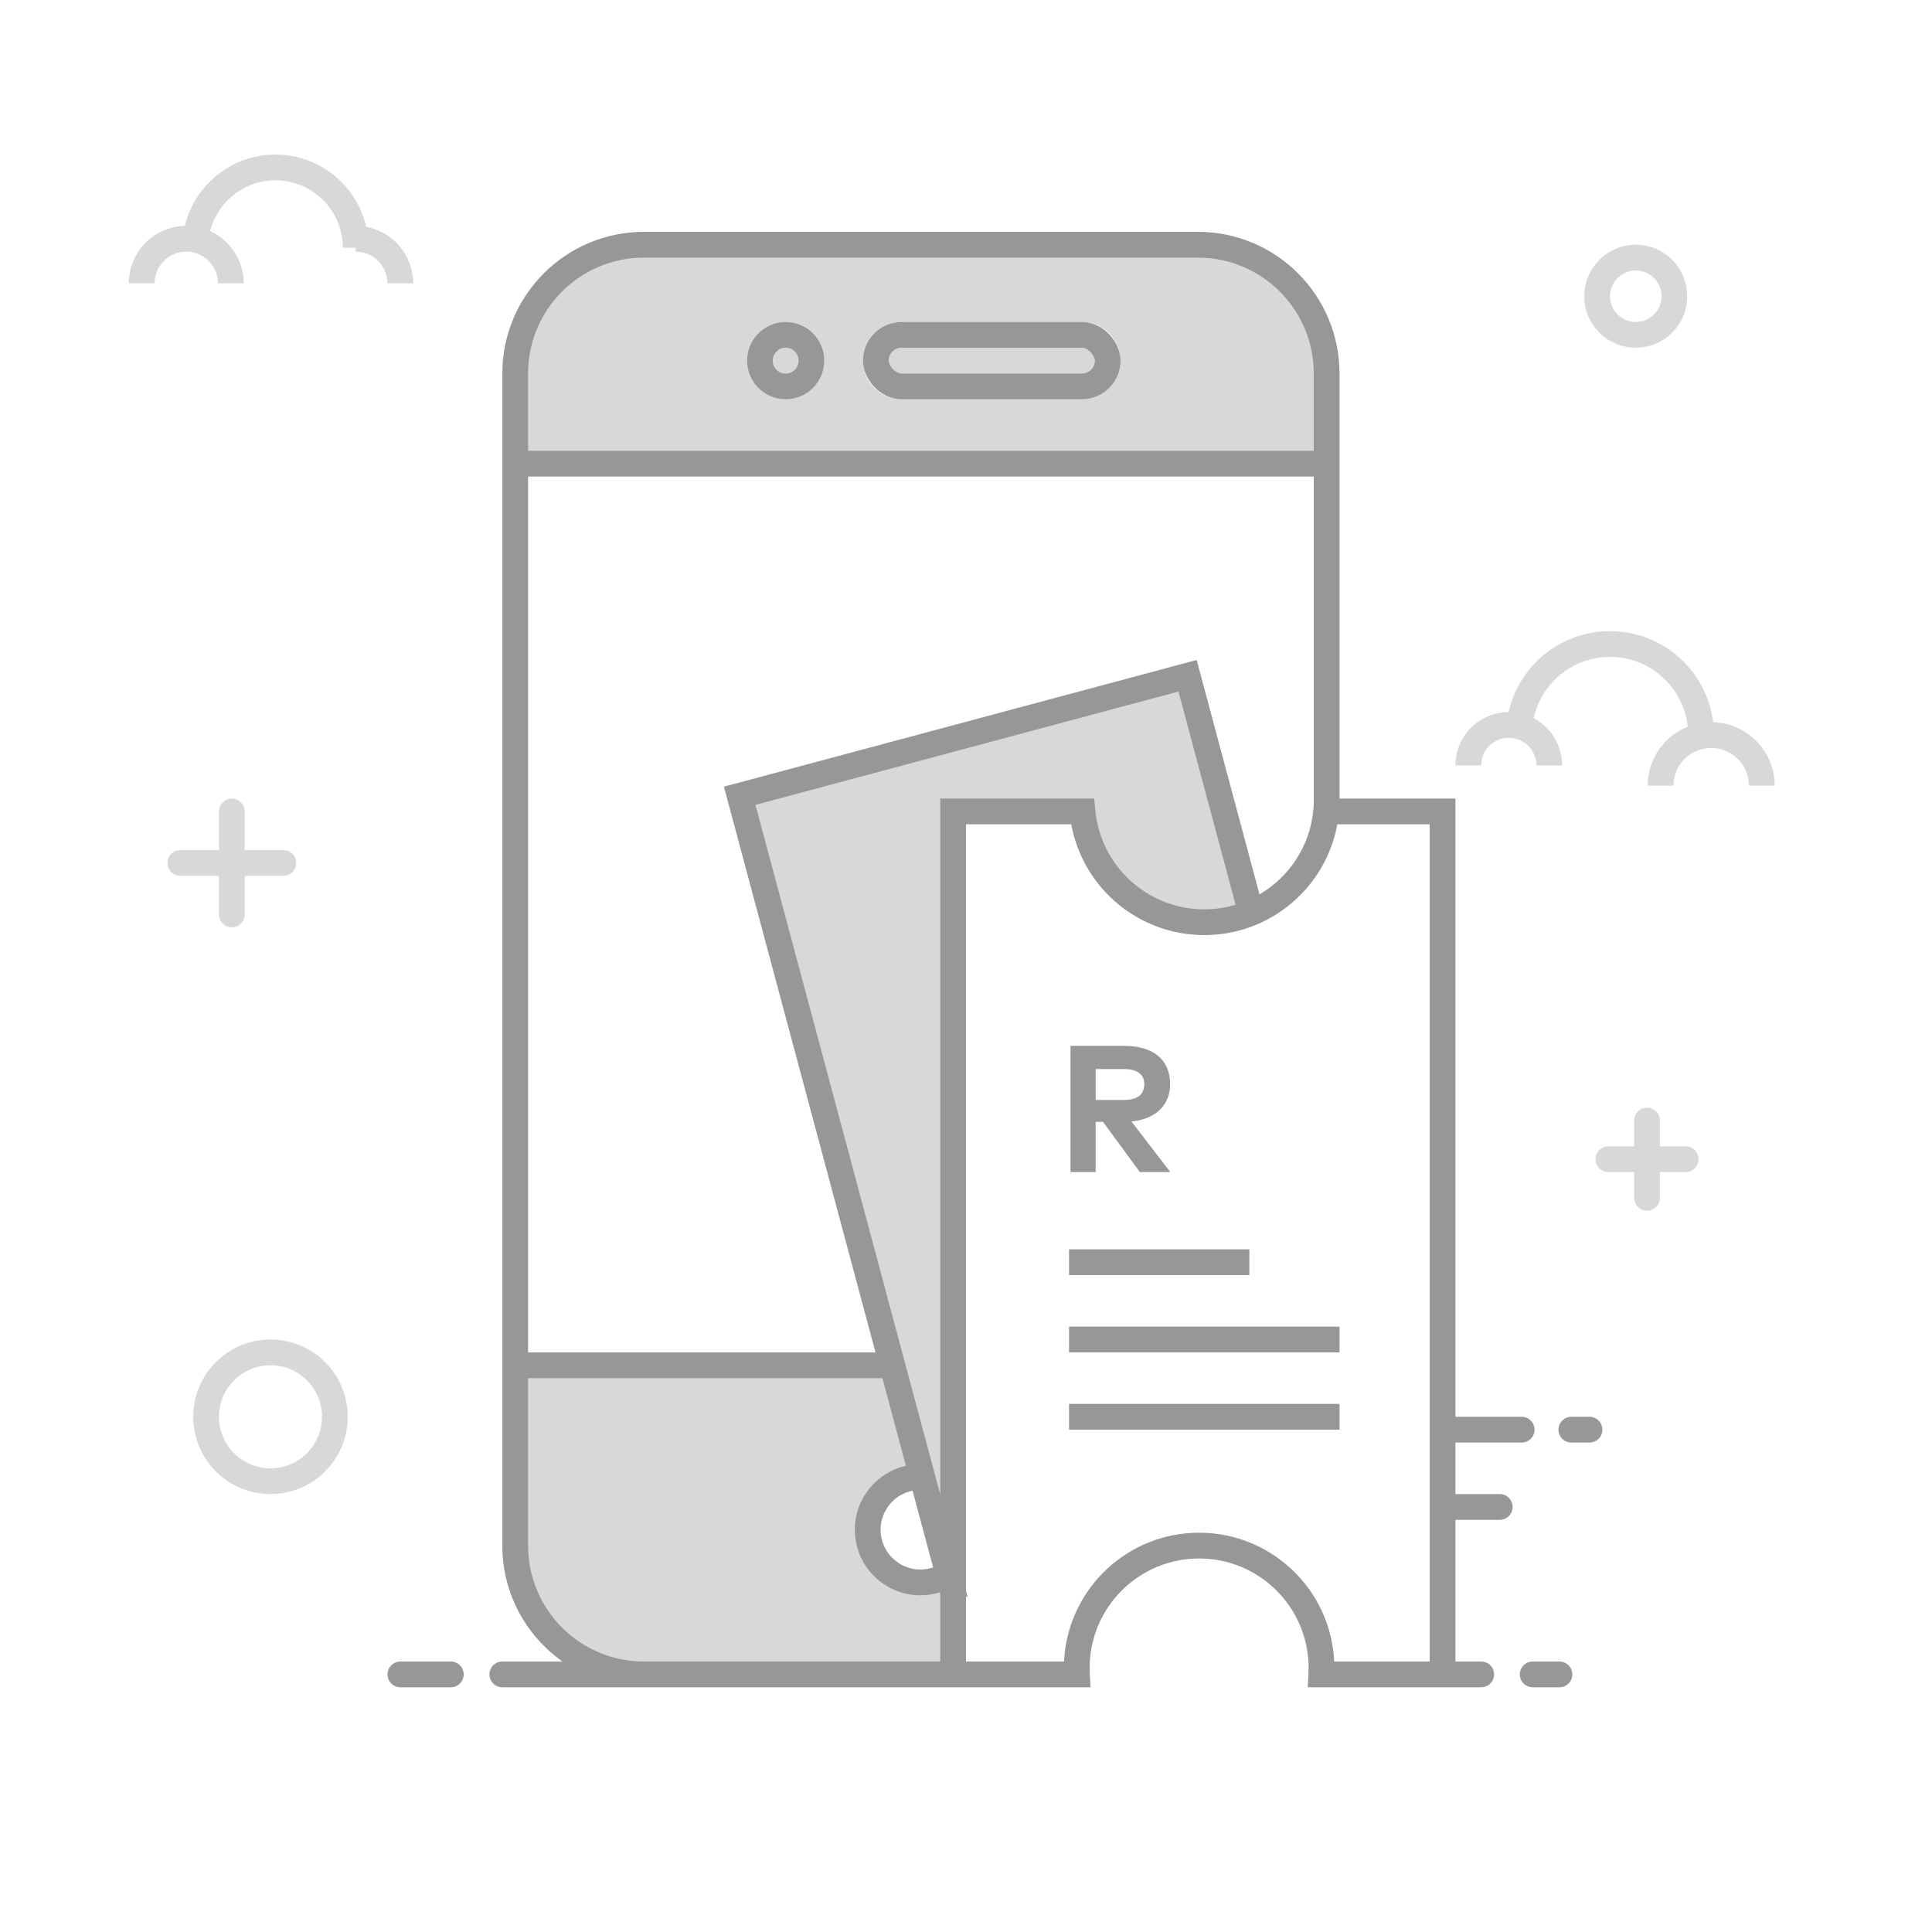 <svg width="150" height="150" viewBox="0 0 150 150" fill="none" xmlns="http://www.w3.org/2000/svg">
<rect width="150" height="150" fill="white"/>
<path fill-rule="evenodd" clip-rule="evenodd" d="M40 29C40 23.477 44.477 19 50 19H93C98.523 19 103 23.477 103 29V36H40V29ZM61 27C60.448 27 60 27.448 60 28C60 28.552 60.448 29 61 29C61.552 29 62 28.552 62 28C62 27.448 61.552 27 61 27ZM58 28C58 26.343 59.343 25 61 25C62.657 25 64 26.343 64 28C64 29.657 62.657 31 61 31C59.343 31 58 29.657 58 28ZM70 25C68.343 25 67 26.343 67 28C67 29.657 68.343 31 70 31H84C85.657 31 87 29.657 87 28C87 26.343 85.657 25 84 25H70ZM69 28C69 27.448 69.448 27 70 27H84C84.552 27 85 27.448 85 28C85 28.552 84.552 29 84 29H70C69.448 29 69 28.552 69 28Z" fill="#D8D8D8"/>
<path fill-rule="evenodd" clip-rule="evenodd" d="M74.357 124.159L57.3 62.1L92.073 52.482L96.992 70.841H91.798C87.468 70.841 83.957 67.33 83.957 63H74.357V124.159Z" fill="#D8D8D8"/>
<path fill-rule="evenodd" clip-rule="evenodd" d="M28.434 17.613C27.699 14.399 24.822 12 21.385 12C17.974 12 15.114 14.362 14.353 17.54C11.939 17.598 10 19.572 10 22H12C12 20.64 13.102 19.538 14.461 19.538C15.821 19.538 16.923 20.64 16.923 22H18.923C18.923 20.197 17.854 18.644 16.314 17.94C16.889 15.675 18.941 14 21.385 14C24.273 14 26.615 16.342 26.615 19.231H27.615V19.538C28.975 19.538 30.077 20.64 30.077 22H32.077C32.077 19.816 30.507 17.998 28.434 17.613Z" fill="#D8D8D8"/>
<circle cx="127" cy="23" r="3" stroke="#D8D8D8" stroke-width="2"/>
<path fill-rule="evenodd" clip-rule="evenodd" d="M131.037 56.419C129.216 57.143 127.929 58.921 127.929 61H129.929C129.929 59.383 131.24 58.071 132.857 58.071C134.475 58.071 135.786 59.383 135.786 61H137.786C137.786 58.329 135.661 56.155 133.01 56.074C132.519 52.087 129.12 49 125 49C121.156 49 117.939 51.687 117.127 55.286C114.846 55.294 113 57.146 113 59.429H115C115 58.245 115.959 57.286 117.143 57.286C118.326 57.286 119.286 58.245 119.286 59.429H121.286C121.286 57.837 120.388 56.454 119.07 55.761C119.67 53.038 122.097 51 125 51C128.133 51 130.711 53.372 131.037 56.419Z" fill="#D8D8D8"/>
<path fill-rule="evenodd" clip-rule="evenodd" d="M27 110C27 106.686 24.314 104 21 104C17.686 104 15 106.686 15 110C15 113.314 17.686 116 21 116C24.314 116 27 113.314 27 110ZM17 110C17 107.791 18.791 106 21 106C23.209 106 25 107.791 25 110C25 112.209 23.209 114 21 114C18.791 114 17 112.209 17 110Z" fill="#D8D8D8"/>
<path fill-rule="evenodd" clip-rule="evenodd" d="M17 66V63C17 62.448 17.448 62 18 62C18.552 62 19 62.448 19 63V66H22C22.552 66 23 66.448 23 67C23 67.552 22.552 68 22 68H19V71C19 71.552 18.552 72 18 72C17.448 72 17 71.552 17 71V68H14C13.448 68 13 67.552 13 67C13 66.448 13.448 66 14 66H17Z" fill="#D8D8D8"/>
<path fill-rule="evenodd" clip-rule="evenodd" d="M126.875 89V87C126.875 86.448 127.323 86 127.875 86C128.427 86 128.875 86.448 128.875 87V89H130.875C131.427 89 131.875 89.448 131.875 90C131.875 90.552 131.427 91 130.875 91H128.875V93C128.875 93.552 128.427 94 127.875 94C127.323 94 126.875 93.552 126.875 93V91H124.875C124.323 91 123.875 90.552 123.875 90C123.875 89.448 124.323 89 124.875 89H126.875Z" fill="#D8D8D8"/>
<path d="M83.113 81.2V91H85.066V87.101H85.64L88.496 91H90.862L87.845 87.073C89.728 86.891 90.848 85.792 90.848 84.182C90.848 82.306 89.595 81.2 87.257 81.2H83.113ZM87.222 82.999C88.258 82.999 88.839 83.37 88.839 84.182C88.839 85.008 88.286 85.4 87.222 85.4H85.066V82.999H87.222Z" fill="#979797"/>
<circle cx="61" cy="28" r="2" stroke="#979797" stroke-width="2"/>
<rect x="68" y="26" width="18" height="4" rx="2" stroke="#979797" stroke-width="2"/>
<path fill-rule="evenodd" clip-rule="evenodd" d="M68.934 106H40V120C40 125.523 44.477 130 50 130H74V122.857C74 122.857 68.022 124.159 67.369 120C66.715 115.841 71.466 114.424 71.466 114.424L68.934 106Z" fill="#D8D8D8"/>
<path d="M83 99H97V97H83V99Z" fill="#979797"/>
<path d="M83 105V103H104V105H83Z" fill="#979797"/>
<path d="M104 111V109H83V111H104Z" fill="#979797"/>
<path fill-rule="evenodd" clip-rule="evenodd" d="M50.023 131L84.666 131L84.612 129.948C84.604 129.8 84.6 129.65 84.6 129.5C84.6 124.806 88.406 121 93.1 121C97.795 121 101.6 124.806 101.6 129.5C101.6 129.65 101.596 129.8 101.589 129.948L101.534 131L111.065 131L111.087 131H115C115.553 131 116 130.553 116 130C116 129.448 115.553 129 115 129H113V118H116.438C116.991 118 117.438 117.552 117.438 117C117.438 116.448 116.991 116 116.438 116H113V112H118.143C118.695 112 119.143 111.552 119.143 111C119.143 110.448 118.695 110 118.143 110H113V62L104 62V29C104 22.925 99.075 18 93 18H50C43.925 18 39 22.925 39 29V120C39 123.72 40.847 127.01 43.675 129H39C38.448 129 38 129.448 38 130C38 130.553 38.448 131 39 131H50L50.023 131ZM50 129H73V123.757L72.966 123.629C72.482 123.779 71.975 123.857 71.458 123.857C68.647 123.857 66.369 121.578 66.369 118.768C66.369 116.344 68.064 114.316 70.333 113.804L68.51 107H41V120C41 124.971 45.03 129 50 129ZM41 105V37H102V62.505L101.963 62.907C101.699 65.709 100.082 68.099 97.787 69.441L92.91 51.241L56.205 61.076L67.974 105H41ZM58.654 62.49L73 116.03V62L84.953 62L85.038 62.907C85.446 67.25 89.106 70.6 93.5 70.6C94.344 70.6 95.16 70.477 95.932 70.246L91.496 53.69L58.654 62.49ZM75.122 123.95L75 123.982V129L82.612 129L82.629 128.718C83.029 123.284 87.564 119 93.1 119C98.732 119 103.328 123.433 103.589 129L111 129V64L103.829 64C102.93 68.921 98.619 72.6 93.5 72.6C88.476 72.6 84.23 69.056 83.225 64.272L83.172 64L75 64V123.494L75.122 123.95ZM41 35V29C41 24.029 45.03 20 50 20H93C97.971 20 102 24.029 102 29V35H41ZM70.852 115.738C69.436 116.02 68.369 117.269 68.369 118.768C68.369 120.474 69.752 121.857 71.458 121.857C71.799 121.857 72.132 121.801 72.448 121.695L70.852 115.738Z" fill="#979797"/>
<path d="M122 112H123.407C123.96 112 124.407 111.552 124.407 111C124.407 110.448 123.96 110 123.407 110H122C121.448 110 121 110.448 121 111C121 111.552 121.448 112 122 112Z" fill="#979797"/>
<path d="M35 129H31.087C30.535 129 30.087 129.448 30.087 130C30.087 130.553 30.535 131 31.087 131H35C35.553 131 36 130.553 36 130C36 129.448 35.553 129 35 129Z" fill="#979797"/>
<path d="M119 129H121.075C121.627 129 122.075 129.448 122.075 130C122.075 130.553 121.627 131 121.075 131H119C118.448 131 118 130.553 118 130C118 129.448 118.448 129 119 129Z" fill="#979797"/>
</svg>
